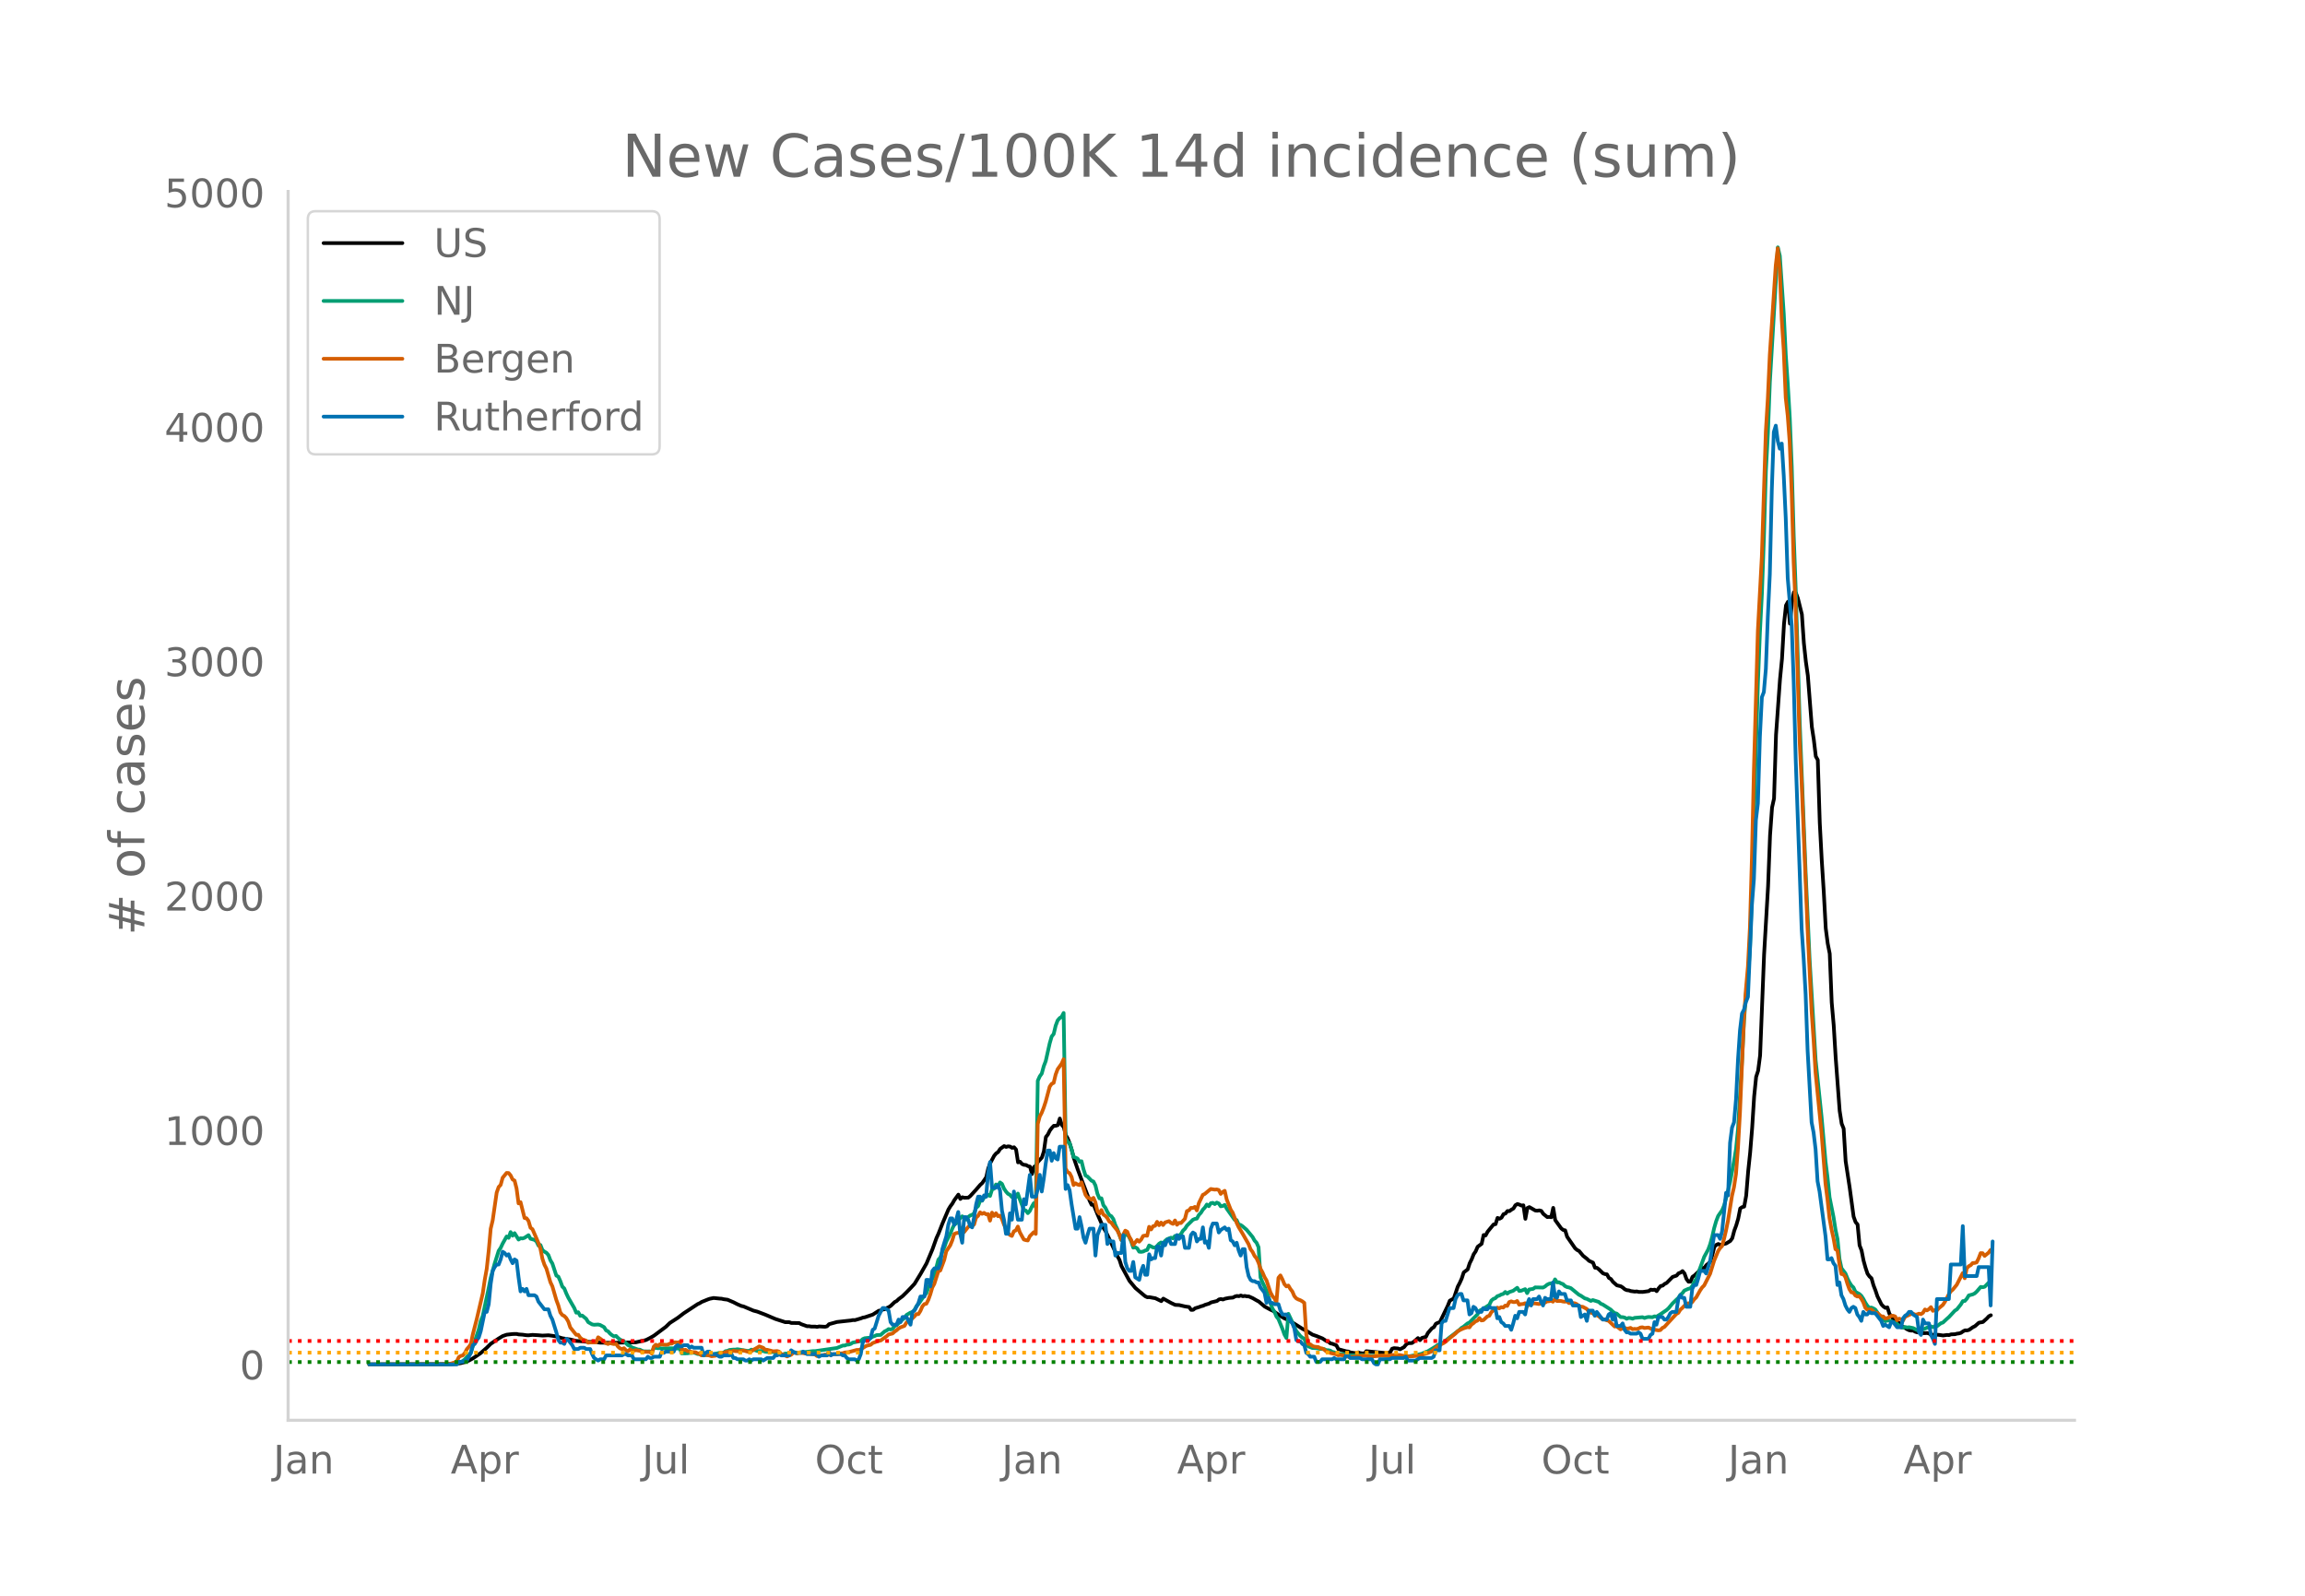 <svg height="864" viewBox="0 0 936 648" width="1248" xmlns="http://www.w3.org/2000/svg" xmlns:xlink="http://www.w3.org/1999/xlink"><defs><style>*{stroke-linecap:butt;stroke-linejoin:round}</style></defs><g id="figure_1"><path d="M0 648h936V0H0z" style="fill:#fff" id="patch_1"/><g id="axes_1"><path d="M117 576.72h725.4V77.76H117z" style="fill:none" id="patch_2"/><path clip-path="url(#p6c0538b56f)" d="m149.973 554.04 33.134-.102 2.425-.136 1.616-.275 1.616-.43 1.616-.592 1.617-.898 1.616-1.078 1.616-1.113 2.425-2.125 1.616-1.604 1.616-1.089 1.617-1.076 1.616-.981 1.616-.56 2.425-.277 1.616-.032.808.195 1.617.11 1.616.226.808.027 1.616-.173 2.425.146 1.616.137 2.425-.126 1.616.21 1.616.28 2.425.726 2.424.387.808.098 2.425.6 1.616.083 2.425.233 1.616.084.808-.043 3.233.346 4.04.053.809.12.808-.143 8.89-.183 4.04-.914 1.617-.827 1.616-.931 4.849-3.614 1.616-1.56 3.233-2.096 2.424-1.852 5.657-3.72.808-.361.809-.508 2.424-.988.808-.293 1.617-.33 2.424.246.808.045.808.196 1.617.216 2.424 1.033 1.616.827 1.617.693.808.166 4.04 1.705 1.617.427 3.233 1.232 4.04 1.724 4.041 1.31 1.616.006.809.306 3.232.049.808.442 2.425.863.808-.029.808.16 1.616-.01.809.141.808-.198 2.424.138.808-.185.809-.864 3.232-.893 4.04-.444 1.617-.168.808-.173.809.037 2.424-.707.808-.325.808-.127 3.233-1.096 2.424-1.555.809-.144.808-.372.808-.088.808-.514.808-.325.808-.544 1.617-1.545.808-.433.808-.772 1.616-1.219 1.617-1.587 1.616-1.675 1.616-1.751 2.425-3.99 2.424-4.26 2.425-5.782 1.616-4.537.808-1.77 1.616-4.11 2.425-5.697.808-1.334.808-1.084.808-1.426 1.617-2.2.808 1.76.808-.706.808.221 1.616-.059.809-.655 2.424-2.658 1.616-1.882.808-.722 1.617-2.349.808-3.545.808-2.166 1.616-3.022.809-.964.808-.549.808-1.266 1.616-1.154.808.342.809-.232.808.088.808.524.808-.234.808.92.808 5.209.808-.271.809.932.808.344.808.062.808.46.808.194.808 3.015.809-2.834.808-.634.808-1.46 1.616-1.785.808-2.518.808-5.796.809-1.017.808-1.63.808-1.082.808-.84.808-.01.808-.247.809-2.686.808 2.593.808.92.808 3.21.808 1.394.808 2.044.808 2.606.809 3.167 1.616 4.717 1.616 4.324 3.233 8.426.808 1.633.808-.021 1.616 3.973 2.425 5.507.808 1.23 1.616 3.417 3.233 6.83.808 1.45.808 2.51 3.233 5.978 2.424 2.924 3.233 2.736.808.637.808.374.809-.042 1.616.303.808.131 2.424 1.177.809-1.017 3.232 1.789 1.617.755 1.616.076 2.424.568 1.617.233.808 1.154.808-.025.808-.63 1.616-.494.809-.323.808-.19.808-.393 1.616-.485.808-.485 2.425-.589.808-.634.808-.152.808.198.808-.33 1.617-.322 1.616-.135.808-.438.808-.227.808.102.809-.283.808.297.808-.132.808.183.808.028 1.617.72 1.616.93.808.417 2.425 2.059 2.424 1.307.808.34 3.233 2.226 1.616.96 1.616.639 5.657 3.573 1.617.842 2.424 1.505 1.617.555 2.424.985 1.616 1.057.808.27.809.687.808.153 1.616.64.808 1.538 3.233.89.808.08.808.346 1.616.246.809.019.808-.28.808.311.808.071.808.211.808-1.064 7.274.69 1.616-.125.808-.045.808-1.53.809-.225 1.616.137.808.326 1.616-.884.809-1.002.808-.59 1.616-.071.808-.575 1.616-1.431.809.84.808-.923 1.616-.422.808-1.583 1.617-1.874.808-.472.808-1.384.808-.401.808-.24 3.233-6.692.808-2.043 1.616-.903 1.617-4.79.808-1.525.808-1.783.808-2.473 1.616-1.24.808-2.483.809-1.603.808-2.048.808-1.172.808-1.877 1.616-1.19.809-3.577.808.174.808-1.516 2.424-2.938.809-.13.808-2.537.808.345.808-.446.808-1.422.808-.247.808-1.028.809.048.808-.607.808-.462.808-1.346.808-.462.808.236.809.387.808-.112.808 5.487.808-4.378.808-.385 2.425 1.396.808.075.808-.135.808.22.808 1.183 1.617 1.315.808-.062.808.13.808-3.805.808 4.964 2.425 3.356.808.648.808.154.808 2.618 3.233 4.666.808.695.808.41 1.616 1.938 1.617 1.276.808.785 1.616.739.808 2.062.808.051.809.637 1.616 1.58.808.309.808.107.808 1.47.808.432.809 1.14 1.616 1.424 1.616.39.808.526.809.7.808.349.808.08.808.286 1.616.214.809-.073.808.195 1.616.019 2.424-.336.809-.606.808.129.808-.131.808.626.808-1.178.808-.928.809-.137.808-.698.808-.392 2.424-2.453 1.617-.534.808-.941.808-.284.808-.604.808.978.808 2.258.809 1.065.808-.01.808-1.964.808-.545 1.616-1.549.808-.974.809-.496.808-.092.808-1.118.808-.616.808-.845.808-2.688.809-3.292.808-.774.808-.36.808.39 2.424-.613 1.617-.998.808-1.1.808-3.058.808-2.189.808-2.745.809-4.11.808-.547.808-.203.808-4.448.808-9.88.808-7.652.809-9.971.808-12.725.808-7.987.808-2.506.808-6.211 1.616-40.966 1.617-27.679.808-20.773.808-11.25.808-3.643.808-25.825 1.617-22.635.808-8.247.808-14.117.808-7.604.808-1.484.808 8.9.809-8.482.808-4.29.808.316.808 2.171 1.616 6.518.809 11.653.808 7.513.808 5.679 1.616 20.786.808 5.253.808 6.78.809 1.452.808 25.58.808 15.282.808 12.648.808 14.859.808 6.195.809 4.09.808 19.839.808 9.176.808 13.286 1.616 21.538.808 5.167.809 2.02.808 13.216 1.616 10.578 1.616 11.942.809 2.25.808.937.808 8.482.808 2.07.808 4.113.808 2.905.809 2.432.808 1.123.808.734.808 2.858.808 2.086.808 2.408 1.617 3.253.808.858.808.562.808-.214.808 2.584 2.425 3.297.808.414.808.079.808 1.703.808-.14 1.617 1.002.808.38.808.13.808-.03.808.49.808.242 1.617.03.808.31 1.616-.066.808.198.808.66.809-.175.808-.052 1.616.138 1.616.232 1.617-.216.808.06.808-.301 1.616-.063.808-.225.809-.098.808-.246.808-.57.808-.424.808.014.808-.184 1.617-1.124.808-.394 1.616-1.421 1.616-.279 1.617-1.454.808-.886.808-.404h0" style="fill:none;stroke:#000;stroke-linecap:round;stroke-width:1.5" id="line2d_1"/><path clip-path="url(#p6c0538b56f)" d="m149.973 554.04 33.134-.105 2.425-.352.808-.329.808-.17.808-.471.808-.618 1.616-1.877.809-.77.808-2.646.808-2.066 1.616-4.836.808-3.4.809-2.109 2.424-11.329.808-4.06 1.616-5.85 1.617-5.132.808-1.196.808-1.727 1.616-2.895.809.553.808-2.336.808 1.45.808-1.02 1.616 2.605.809-.536.808.086.808-.274 1.616-1.062.808 1.451 1.617.45.808.626.808 1.685.808-.216.808 2.035.808.656.809.456.808.915.808 2.122.808 1.347 1.616 4.887.808.416.809 1.818.808 2.216.808.79.808 2.004.808 1.705 2.425 4.205.808 1.91.808-.193.808 1.447.808-.096 1.617 1.333.808 1.336 1.616.934.808.135 1.617-.096.808.184 1.616.888.808 1.32.808.372.808.925.809.654.808.473.808-.184.808.834.808.649 1.617.736 1.616 1.498.808.346.808.602 2.425.858.808.062.808.447.808.235 1.616.024.809-.021.808.42.808-1.809.808-.043.808.163.808-.035.809.141 1.616-.06 3.232-.04 1.617.125.808-.1.808 2.064 1.616-.013.809-.032.808-.143.808.002.808-.138.808.221.808.36.808.03.809.43 1.616.002 3.233-.403 2.424-.515 1.616-.018.808-.686.809-.114.808-.377 1.616-.157h.808l.808-.142 1.617.26 2.424.42.808-.025.809-.485 1.616.227.808.33 1.616-.025.808.017.809.294.808.075.808-.173.808.21.808.036 1.617.38.808.374.808.227.808-.076.808-.298 2.425-.026.808-.298.808-.17.808.218 1.616-.29.809.027 4.04-.463.808.016 8.89-1.282 2.425-.994.808-.021.808-.341.808-.048.808-.271.808-.521 3.233-.639.808-.787.808-.34 1.617-.178.808.096.808-.57.808-.248.808-.382 1.617-.061 1.616-1.426.808-.384.808-.559.808.146.809-.193.808-1.12.808-.405 2.424-2.29.808-.62.809-1.25 1.616-.961.808-.189.808-.896.808-1.514.809-.858 2.424-3.529.808-.902.808-2.283.808-1.495.809-2.08.808-1.524 1.616-6.2.808-.911.808-2.36.809-1.727.808-2.379 1.616-3.142.808-2.095.808-1.632.808-.534 1.617-2.116.808-.748.808.59.808.75.808-1.041.809-.622.808-.267.808-.655.808-2.183.808-.702.808-2.21.808.02.809-1.287.808-.433.808-.694.808.477.808-2.612.808-.338.809-1.723.808.686.808-1.499.808.577.808 1.894.808 1.214.809.916.808.42.808.936.808-.371.808.446.808-1.511.808 2.401 1.617 4.167.808.331.808 1.054.808-.902.808-1.72.809-1.414.808 1.613.808-51.356.808-1.78.808-1.118.808-2.974.808-2.102 1.617-7.22.808-2.78.808-.995.808-3.387.808-2.139.809-.926.808-.523.808-1.57.808 50.624.808 1.755.808.442.808 2.606.809 3.023.808.282.808.4.808 1.28.808-.204.808 3.288.809 2.514.808.407 1.616 1.685.808.363.808 1.583.808 3.352.809 1.885.808-.03.808 2.827.808 1.007.808 1.696.808 1.285.809.471.808 1.168.808 2.416.808 1.626 1.616 4.49.809-.518.808-1.927.808.014.808 1.267.808 1.75.808 2.465.808-.153.809.449.808 1.342.808.086.808-.147.808-.405.808-.238.809-1.818 1.616.816.808.09.808-.7.808-.904.808-.524.809.426.808-1.038.808-.704 1.616-.628.808.287.809-.986.808.343.808-.458.808-.666.808-1.37.808-.744.808-1.272 2.425-2.4.808-.344.808-.14.808-1.481.809-.857.808-1.28.808-.857.808-1.238.808.69.808-1.218.808-.146.809.497.808-.604.808.343.808 1.17.808-.156.808-.416.809 1.507 3.232 4.554.808.112.808 1.811.809.159.808.56 1.616 1.394 2.425 2.937.808 1.457.808.874.808 1.814.808 12.304.808 1.961 1.617 3.35 1.616 5.206.808 2.09.808 1.287.808 1.966.809 1.014 1.616 3.948.808 2.286.808 1.452.808-9.813 1.617 3.416.808 1.946.808 1.644 1.616 2.006.808.681.809.385.808 2.234.808.913 1.616.63 1.617.094 1.616.281 1.616.098.808.419.808.025.809.161.808.522.808.184 1.616.684 2.425.007 1.616.434 1.616.047 2.425.012 1.616-.108 2.425.235 2.424.103.808-.09.808.075 1.617-.067 4.04.294 1.617-.027 4.04.096 1.617-.132 4.04-.792.809-.197 1.616-.723.808-.243 1.617-.985 1.616-.993.808-.59 2.424-1.125 2.425-1.97 1.616-1.215 2.425-1.877.808-.772.808-.468 1.616-1.34.808-.365 1.617-1.686 1.616-1.61.808-1.48 1.617-.828 2.424-1.62.808-1.707.808-.664.809-.301.808-.818.808-.244.808-.458.808-.214.808-.802.808.676.809-.618 1.616-.547 1.616-1.207.808 1.291.809-.096 1.616-.634.808 1.611.808-1.484 1.616-.244.809-.6 3.232.068.808-.446.809-.685.808-.401.808-.21.808.352.808-1.94.808 1.228.808-.045.809.46.808.278.808.79.808.413.808.161.808.298 3.233 2.652.808.404 1.616 1.09.809.2 1.616.828.808-.346 2.425.752.808.739.808.31 3.232 2.069.809.8.808.639.808.175 1.616 1.43.808.011.809.181.808.49.808-.35.808.082.808.238.808-.342 3.233-.277.808.344.808-.282.808-.15 1.617.108.808-.374.808.152 1.616-.99 2.425-1.661.808-.697 1.616-1.954 1.617-1.577.808-.74.808-1.26.808-.612.808-1.101 1.617-.724.808-.18.808-.942.808-1.62.808-1.33 1.616-4.514 1.617-4.404 1.616-2.953.808-2.197.808-2.964.809-3.557.808-2.793.808-2.115 1.616-2.34.808-1.93 1.617-6.103.808-3.462 1.616-8.525.808-4.87.808-8.196 1.617-27.845.808-15.952.808-11.057.808-6.915.808-11.614.809-23.024 1.616-58.17.808-26.52.808-20.477.808-15.698.808-22.634.809-27.198.808-15.156.808-20.92 3.233-54.733.808 3.427 1.616 23.704.808 16.645.808 11.796.808 13.573.809 19.817.808 28.261.808 21.638 1.616 53.963 2.425 61.32 1.616 35.468 2.424 40.444 2.425 23.147 1.616 18.245.808 6.39.809 7.9 1.616 8.062.808 5.142.808 3.785.808 8.08.808 3.737 1.617 2.16.808 2.01.808 1.607.808 1.25.808.768.809 1.783 1.616.9.808.752.808 1.245.808 1.546.809 1.232.808.833.808-.121.808.34.808.488.808 1.14.808 1.57.809.937.808.273.808.806.808-.272.808.008.808.217.809.397.808.203.808.578.808.717 1.616.765.808-.271.809.209.808-.098 1.616.333 1.616.813.809-.256.808-.078.808.068 1.616-.716 1.616-.526.809.336.808-.412.808.006 1.616-1.21.808-.276 1.617-1.511.808-.705 2.424-2.607.808-.51 1.617-2.012.808-1.353.808-.062.808-.914.808-1.338 1.617-.422.808-.41.808-.737 1.616-1.883.808.137.809-.21 1.616-1.67.808-.46h0" style="fill:none;stroke:#009e73;stroke-linecap:round;stroke-width:1.5" id="line2d_2"/><path clip-path="url(#p6c0538b56f)" d="m149.973 554.04 29.093-.071 4.041-.256 1.616-.53.809-.49.808-1.665.808-.45.808-.204.808-.96.808-1.541.808-.92.809-1.163.808-3.932 1.616-6.27 2.425-10.394.808-5.473.808-4.503.808-7.372.808-8.925.808-3.39 1.617-11.252.808-2.277.808-.837.808-2.92 1.616-1.961.809.05.808.95.808 1.665.808.45.808 3.195.808 6.065.809-.5 1.616 6.423.808.112.808 1.082.808 2.768.808.602 1.617 3.717.808 1.91.808 2.317.808 4.054.808 2.39.809 1.592 1.616 5.514.808 1.705 1.616 5.555.808 2.185.809 2.86.808 1.04.808.41.808.857.808 1.389.808 2.389 1.617 2.022.808.98.808-.01.808 1.174.808.653 1.617.552.808.817.808-.113 2.424.02.809-2.092.808.51 2.424 1.89.808.326.808-.48.809.337.808.153.808-.143.808 1.185.808.725.808.275.809-.347.808.848.808.418.808-.755.808.49h.808l.809-.225 1.616.276.808.378 3.233.081.808.674.808-2.869.808-.745.808.52.808-.674 2.425.194.808-.06.808-.41.808-.01.808-.5.809-.03.808.112.808-.286.808 2.89.808.418.808-.092.809.562.808.01.808.327 1.616.102.808.429.808.174.809.633.808-.245.808.03 1.616.307.808.275 1.617-.204 2.424-1.072.808.02.808-.449.809-.092.808-.265.808.234.808-.398.808.164 1.617.081.808-.275.808-.092 1.616.46.808.101.809-.204.808-.592 1.616-.899.808-.52 1.616.582.809.776.808.04 2.424.623 1.617-.112.808.235.808 1 .808.164 1.616.786.808-.398.809-.266.808-.806.808-.072.808.317.808-.235.808-.02 1.617.255 1.616-.153.808.367 1.616.204.809.623.808-.05.808-.246.808-.04.808-.235.808.102.809-.01.808-.266 2.424.02 1.616-.347.809-.04.808-.307 1.616-.163 3.233-.868.808.01.808-.255 1.616-1.021.808-.45 1.617-.388.808-.694 2.424-.899.809-.112 2.424-1.746.808-.735 1.617-.388.808-.746.808-.54.808-.746.808-.46 1.616-.612.809-1.369 1.616-1.245.808-.45.808-.765.808-.95.809.01.808-1.276.808-1.869.808-.929.808-.153.808-1.573.808-2.267.809-2.767.808-1.46 1.616-5.064.808-.358 1.617-4.34.808-3.44 1.616-2.42.808-1.981.808-2.635.808-.357 1.617-.266.808-2.001.808 1.807 1.616-2.042.809-.664.808.235.808-.592.808-2.798.808-.704.808-1.42.808.613.809-.398.808.572.808-.082.808 2.675.808-3.257.808 1.348.809-1.103.808 1.215.808-.266.808 1.359.808 2.256 1.617 3.42.808.848.808.388.808-1.878.808-.368.808-1.562.808 2.358 1.617 2.9.808.256.808.132.808-1.725 1.617-1.634.808.694.808-44.642.808-3.022.808-1.542.808-2.053.808-2.45 1.617-6.076.808-1.164.808-.388.808-3.38.808-2.164 1.617-2.237.808-1.838.808 44.336.808 1.522.808.418.808 1.552.809 3.278.808-.704.808.5.808.235.808-1.103 1.617 5.014.808 1.164.808.224.808.644.808-.766.808 1.848.808 3.584.809 1.031.808-1.51.808 1.827.808.541.808.899.808 1.44.809.387.808 1.195 1.616 1.98.808 1.655.808 2.134.809-2.113.808-1.583.808.439.808 2.022.808 1.337.808 2.053 1.617-2.094.808.715.808-.858.808-1.47.808-.153.808.082.809-3.635.808 1.072.808-1.318.808-.163.808-1.603.808 1.358.808-1.062.809 1 .808-1.061 1.616-.52.808.734.808.368.809-1.389.808 1.756.808-.786.808.092 1.616-1.715.808-3.145.809-.307.808-.99.808.02.808-.418.808 1.419.808-2.971 1.617-3.34.808-.398 1.616-1.358.808-.633 1.617.256.808-.072.808.225.808 1.582.808-.776.808-.48.809 3.503 1.616 4.125.808 1.256 1.616 4.135.808 1.716 1.617 2.675 2.424 4.258.808 2.093.809 1.052.808 1.644.808.98.808 1.757.808 2.47.808 1.481.809 1.869.808 1.358 1.616 4.911.808 1.501.808.899.808 1.603.809-9.935.808-.99.808 1.592.808 1.95.808.91.808-.338.809 1.389.808 1.031.808 1.88.808.928.808.43.808.295.808.45.809.633.808 12.804.808 3.86.808.153.808.623.808.327 1.617.153.808.46.808.132.808.429.808.725 1.617.653 2.424.562.808.408.808-.132 1.617.214 1.616.49.808.082 3.233-.204.808-.215 2.424-.122.809.275 1.616.133 3.233-.408 1.616-.03 1.616.101 1.616-.306 3.233.01 2.425.51 1.616.062 2.424-.174 1.617-.214 3.232-.98 1.617-.674.808-.592 1.616-1.46.808-.338.808-.592.808-.388.809-.541 1.616-1.41 2.424-1.95.809-.827.808-.52 1.616-.735 1.616-.511.808.102.809-1.133.808-.552.808-.745.808-.296.808-1.072.808.98.809-.102 1.616-1.532.808-.265.808-1.44.808-.684.809-.5.808-.685.808.307.808-.5.808.163.808-.797.808.153.809-1.572.808-.296.808.286.808.01.808-.44.808 1.492.809-.215.808-.071.808-.307.808 1.256.808-.806 1.616-.358.809-.02 1.616.265.808-.316.808-.03.808-.225.809-.5.808-.062.808-.204.808.378.808-1.032.808.756 1.617-.01.808.214.808.082.808-.174.808.715 1.617.04.808.062.808.378.808.766.808.224.808.072 1.617.868.808 1.062.808.439.808.214.808.715.808.122.809.388.808.705.808.541.808.051.808.358.808.224 2.425 2.308.808-.082 1.616 1.246.808-.541.809-.123.808.388.808-.092.808-.234.808.52.808-.122.809.081.808-.224.808-.409.808-.092.808.297 1.616-.194 1.617.755 2.424.398.808-.122.809-.868.808-.398 4.849-5.27.808-.428.808-1.297.808-.715.808-.867 1.617-1.042.808.02.808-.51.808-1.113.808-.786 1.616-2.86.809-1.184.808-.796 2.424-4.759 1.617-5.268 1.616-3.89.808-1.267.808-.817.808-2.93.808-3.41.809-4.034 1.616-10.068.808-3.503.808-5.299.808-10.589.809-14.346 1.616-38.087.808-11.988.808-9.19.808-15.806.809-28.202.808-35.616 1.616-56.773 1.616-30.112 1.617-50.748.808-13.336.808-17.828 2.424-36.412.809-6.893.808 8.465.808 20.412.808 12.457.808 19.32.808 7.249.808 10.854.809 20.412.808 28.53.808 18.215 1.616 54.241.808 16.552 2.425 60.01 1.616 32.9.808 11.63.808 13.478 2.425 24.394 1.616 20.728.808 6.361.809 7.577.808 4.493.808 3.594.808 4.564.808.531.808 5.606.808 3.952.809.081.808 1.154.808 2.665.808 2.247.808 1.286.808.082.809 1.195.808.418.808-.153.808 1.072.808 1.41.808 2.225.809.797.808-.123.808.051 1.616 1.41.808-.062 1.617 1.43.808.03.808.838.808-.133.808-.368.808-.561.809-.051.808.275.808 1.563.808-.664.808.286.808.45.808-1.471 2.425-1.154.808-.164.808.44.808-.082.809-.337.808.194.808-.541.808-1.348.808.378.808-.49.808-.838.809 1.511.808-.306.808.143.808-.909 1.616-1.347.809-1.205 1.616-3.115.808-1.215.808-.664 1.616-1.98 2.425-4.749.808 2.104.808-4.003.808-.868.809-.429.808-.867.808-.041.808-.245.808-1.634.808-2.104.808.031.809 1.093 1.616-1.318.808-1.102h0" style="fill:none;stroke:#d55e00;stroke-linecap:round;stroke-width:1.5" id="line2d_3"/><path clip-path="url(#p6c0538b56f)" d="M149.973 554.04h35.559l.808-1.04h1.616l.808-.52h.808l1.617-3.12.808-3.12.808-.521.808-1.56.808-1.04.808-2.6 1.617-7.801h.808l.808-3.12.808-8.322.808-5.2.808-1.56.809-1.04h.808l.808-2.08.808-3.121.808.52.808 1.04.809-.52.808 2.08.808 1.56.808-1.56.808.52.808 6.76.809 5.722.808-1.04.808 1.04.808-1.04.808 2.6h2.425l.808.52.808 2.08 2.424 3.12h1.617l.808 2.6.808 1.56 1.616 5.202.808 3.12.809 1.04h.808l.808.52.808-2.08.808.52 1.617 2.08.808 1.56h1.616l.808-.52h1.616l.809.52h1.616l.808 2.08.808 1.56 1.617 1.04.808-.52h1.616l.808-1.56h6.465l.809-.52h.808l.808.52h1.616l.808 1.56h4.85l.807-1.04.809.52h.808l.808-.52h2.424l.809-2.08.808.52.808-.52h3.232l.809-2.08.808-.52.808.52h.808l.808-.52h1.617l.808 1.04.808-.52.808.52h3.233l.808 3.12.808-1.04.808-.52h.808l.808 1.04h1.617l1.616 1.04h.808l.808-.52h2.425l.808-.52.808 1.56h.808l.808.52h2.425l.808.52h.808l.808-.52.809.52.808-.52h3.232l.808.52 1.617-1.04h2.424l.808-1.04h.809l.808-.52.808.52h3.232l.809-2.08 1.616 1.04h2.424l.809-.52 1.616 1.04h4.04l.809 1.04.808-.52h2.424l.809-1.56.808 1.56.808-.52h3.232l.809.52h.808l.808 1.04.808.52h2.425l.808.52.808-.52.808-2.08.808-4.68.808-1.04h1.617l.808-1.04.808-3.12.808-.52 1.616-5.201 1.617-3.12h.808l1.616 1.04.808 4.68.809 1.04h1.616l.808-2.08.808 1.04.808-2.08h1.617l1.616 3.12.808-5.2.808-.52 1.617-3.12.808-2.601h1.616l.808-6.76h.808l.808 2.6.809-6.241.808-1.04h1.616l.808-2.08.808-5.721 1.617-5.201.808-4.68.808-2.6h.808l.808 2.6.808-2.08.809-3.121.808 8.84.808 3.641.808-10.4h.808l.808 1.04.809 2.6.808.52.808-4.16.808-5.201.808-3.12h.808l.808 1.56.809-2.08.808.52.808-9.362.808-4.68.808 10.4h1.617l.808-1.04.808 2.08.808 8.322.808 3.64.808 5.72h.809l.808-8.32.808 2.6.808-11.441.808 6.76.808 4.681h1.617l.808-8.32.808 2.08 1.616-11.962.808 8.841h1.617l.808-3.12.808-5.72.808 6.76.808-5.2.808-6.241.809-5.201h.808l.808 4.16.808-3.12.808 2.08.808.52.809-5.2h1.616l.808 17.162.808-1.56.808 2.08.808 5.72 1.617 9.882h.808l.808-4.68.808 3.64.808 4.68.809 2.08.808-3.12.808-2.6h1.616l.808 10.92.808-8.32 1.617-4.16h1.616l.808 7.8.808-1.56.809.52h.808l.808 5.72.808-1.04h1.616l.809-7.28.808 10.921.808 2.6.808 1.04h.808l.808-3.64.808 6.24 1.617 1.041.808-3.64.808-2.08.808 3.64h.808l.809-8.321.808 2.08.808-.52h.808l.808-4.68h.808l.808 3.64.809-5.2.808 1.04.808-2.08.808-.52.808 2.08h1.617l.808-3.641.808 1.56.808-1.04h.808l.808 4.68h1.617l.808-5.2.808-1.04.808.52.808 3.12.808-1.04h.809l.808-4.68.808 6.24.808-.52.808 2.6.808-7.8.808-2.08h1.617l.808 3.64.808-1.04 1.616-1.04h0l.809 1.04.808-.52.808 4.68.808.52.808 1.56.808-1.04.808 3.12.809 2.08.808-2.6h.808l.808 7.281.808 3.64.808 1.561.809.52h.808l.808.52h.808l.808 2.08 1.617 2.08.808 4.161.808-2.08.808 2.08h.808l.808.52h1.617l.808 2.6.808 1.56h1.616l.808 1.04.809 1.561.808 1.04.808 2.08.808 4.68.808.52h.808l.808 1.041.809.52.808 3.12.808.52.808 1.04h1.616l.809 2.08h1.616l.808-1.04h4.04l.809-.52.808.52h3.233l.808-1.56h.808l.808 1.04h4.041l.808.52h4.04l.809 1.56.808.521h.808l.809-2.08h4.04l.808-.52h4.85l.808-.52.808 1.56h3.232l1.617-1.04h4.849l.808-.52.808-2.6h1.616l.808-10.922.808-1.04h.809l1.616-5.2h1.616l.808-3.641.809-1.56.808-.52h.808l.808 2.6h1.616l.808 5.72.809-.52.808-2.6.808.52.808 1.56h1.616l.809-1.56.808.52h.808l.808-1.04.808.52h1.617l.808 4.16.808-.52.808 2.081.808.52.808 1.04h1.617l.808 1.56.808-2.6.808-3.12.808 1.04.808-2.6h1.617l.808 1.04.808-4.16.808-2.081.808 2.6.808-2.6h1.617l.808-1.04.808 2.08.808 1.56.808-3.12.809.52h1.616l.808-6.76.808 5.72.808.52.808-2.6.809 1.04h1.616l.808 2.6h1.616l.809 2.08h2.424l.808 4.68 1.616-1.04.809 2.601.808-4.16h1.616l.808 2.08.808-1.56 2.425 3.12h1.616l.808-2.08.808-.52.809 2.6.808-2.08.808 4.68h1.616l.808-1.04.809 2.6.808 1.04h.808l.808.52h2.425l.808-.52.808.52.808 2.08h2.424l.809-1.56.808-.52.808-4.68.808 1.04.808-3.12h1.617l.808 1.04h.808l.808-1.04.808-1.56.808-.52h1.617l.808-5.201.808-1.56.808 1.04h.808l.808 3.64h1.617l.808-7.28.808-1.56h.808l.808-2.601.808-3.12h1.617l.808 1.04 1.616-5.2 1.617-10.402h1.616l.808 1.56.808-3.12 1.616-15.602.809 1.04.808-21.322.808-6.241.808-2.08.808-9.361.808-16.122.809-11.962.808-6.76.808-1.56.808-3.12.808-2.081 1.617-37.444.808-10.402.808-23.922.808-6.761.808-27.043.808-16.122.808-2.08.809-9.361.808-21.323.808-17.162.808-34.324.808-23.403.808-2.6.809 6.24.808 3.121.808-2.08.808 13.002.808 17.161.808 24.443 1.617 19.242.808 22.883.808 31.204 1.616 45.765.808 23.403.809 11.961.808 14.562.808 22.882 1.616 29.124.808 4.16.808 6.761.809 13.001.808 4.16 2.424 18.203.808 9.361h.809l.808-.52.808 2.08.808 1.04.808 7.801.808-1.04.808 5.2.809 1.56.808 2.601.808 1.56.808 1.04.808-1.56.808-.52.809.52.808 2.6.808 1.04.808 1.561.808-3.64.808 1.04h.809l.808-1.04.808.52h1.616l2.425 3.12.808 2.08.808-.52 1.616 1.04.808-2.08h.809l1.616 2.08h1.616l.808-3.64.808-1.04.809-.52.808-1.04h.808l.808 1.04 1.616 1.04.809 6.24.808 1.04.808-6.24.808 1.56h1.616l.808 4.68.809 1.56.808 2.081.808-18.202h4.849l.808-14.042h4.04l.809-15.601.808 20.282h4.849l.808-3.64h4.041l.808 15.601.808-26.003h0" style="fill:none;stroke:#0072b2;stroke-linecap:round;stroke-width:1.5" id="line2d_4"/><path clip-path="url(#p6c0538b56f)" d="M117 553.088h725.4" style="fill:none;stroke:green;stroke-dasharray:1.5,2.475;stroke-dashoffset:0;stroke-width:1.5" id="line2d_5"/><path clip-path="url(#p6c0538b56f)" d="M117 549.28h725.4" style="fill:none;stroke:orange;stroke-dasharray:1.5,2.475;stroke-dashoffset:0;stroke-width:1.5" id="line2d_6"/><path clip-path="url(#p6c0538b56f)" d="M117 544.521h725.4" style="fill:none;stroke:red;stroke-dasharray:1.5,2.475;stroke-dashoffset:0;stroke-width:1.5" id="line2d_7"/><path d="M117 576.72V77.76" style="fill:none;stroke:#d3d3d3;stroke-linecap:square;stroke-linejoin:miter;stroke-width:1.25" id="patch_3"/><path d="M117 576.72h725.4" style="fill:none;stroke:#d3d3d3;stroke-linecap:square;stroke-linejoin:miter;stroke-width:1.25" id="patch_4"/><g id="matplotlib.axis_1"><g id="xtick_1"><g style="fill:#696969" transform="matrix(.16 0 0 -.16 110.971 598.378)" id="text_1"><defs><path d="M9.813 72.906h9.859V5.078q0-13.187-5-19.14-5-5.954-16.094-5.954h-3.75v8.297h3.078q6.531 0 9.219 3.672Q9.813-4.39 9.813 5.078z" id="DejaVuSans-74"/><path d="M34.281 27.484q-10.89 0-15.093-2.484-4.204-2.484-4.204-8.5 0-4.781 3.157-7.594 3.156-2.797 8.562-2.797 7.485 0 12 5.297 4.516 5.297 4.516 14.078v2zm17.922 3.72V0H43.22v8.297Q40.14 3.328 35.547.953q-4.594-2.375-11.234-2.375-8.391 0-13.36 4.719Q6 8.016 6 15.922q0 9.219 6.172 13.906 6.187 4.688 18.437 4.688h12.61v.89q0 6.203-4.078 9.594-4.078 3.39-11.453 3.39-4.688 0-9.141-1.124-4.438-1.125-8.531-3.375v8.312q4.921 1.906 9.562 2.844 4.64.953 9.031.953 11.875 0 17.735-6.156 5.86-6.14 5.86-18.64z" id="DejaVuSans-97"/><path d="M54.89 33.016V0h-8.984v32.719q0 7.765-3.031 11.61-3.031 3.858-9.078 3.858-7.281 0-11.484-4.64-4.204-4.625-4.204-12.64V0H9.08v54.688h9.03v-8.5q3.235 4.937 7.594 7.374Q30.078 56 35.797 56q9.422 0 14.25-5.828 4.844-5.828 4.844-17.156z" id="DejaVuSans-110"/></defs><use xlink:href="#DejaVuSans-74"/><use x="29.492" xlink:href="#DejaVuSans-97"/><use x="90.771" xlink:href="#DejaVuSans-110"/></g></g><g id="xtick_2"><g style="fill:#696969" transform="matrix(.16 0 0 -.16 183.006 598.378)" id="text_2"><defs><path d="M34.188 63.188 20.797 26.906h26.812zm-5.579 9.718h11.188L67.578 0h-10.25l-6.64 18.703h-32.86L11.188 0H.78z" id="DejaVuSans-65"/><path d="M18.11 8.203v-29H9.077v75.484h9.031v-8.296q2.844 4.875 7.157 7.234Q29.594 56 35.594 56q9.968 0 16.187-7.906 6.235-7.907 6.235-20.797T51.78 6.484q-6.218-7.906-16.187-7.906-6 0-10.328 2.375-4.313 2.375-7.157 7.25zm30.578 19.094q0 9.906-4.079 15.547-4.078 5.64-11.203 5.64-7.14 0-11.218-5.64-4.079-5.64-4.079-15.547 0-9.906 4.078-15.547 4.079-5.64 11.22-5.64 7.124 0 11.202 5.64t4.078 15.547z" id="DejaVuSans-112"/><path d="M41.11 46.297q-1.516.875-3.297 1.281Q36.03 48 33.89 48q-7.625 0-11.703-4.953-4.079-4.953-4.079-14.234V0H9.08v54.688h9.03v-8.5q2.844 4.984 7.375 7.39Q30.031 56 36.531 56q.922 0 2.047-.125 1.125-.11 2.484-.36z" id="DejaVuSans-114"/></defs><use xlink:href="#DejaVuSans-65"/><use x="68.408" xlink:href="#DejaVuSans-112"/><use x="131.885" xlink:href="#DejaVuSans-114"/></g></g><g id="xtick_3"><g style="fill:#696969" transform="matrix(.16 0 0 -.16 260.735 598.378)" id="text_3"><defs><path d="M8.5 21.578v33.11h8.984V21.922q0-7.766 3.016-11.656 3.031-3.875 9.094-3.875 7.265 0 11.484 4.64 4.234 4.64 4.234 12.656v31h8.985V0h-8.984v8.406Q42.047 3.422 37.718 1q-4.313-2.422-10.032-2.422-9.421 0-14.312 5.86Q8.5 10.296 8.5 21.578zM31.11 56z" id="DejaVuSans-117"/><path d="M9.422 75.984h8.984V0H9.422z" id="DejaVuSans-108"/></defs><use xlink:href="#DejaVuSans-74"/><use x="29.492" xlink:href="#DejaVuSans-117"/><use x="92.871" xlink:href="#DejaVuSans-108"/></g></g><g id="xtick_4"><g style="fill:#696969" transform="matrix(.16 0 0 -.16 330.906 598.378)" id="text_4"><defs><path d="M39.406 66.219q-10.75 0-17.078-8.016-6.312-8-6.312-21.828 0-13.766 6.312-21.781 6.328-8 17.078-8 10.735 0 17.016 8 6.281 8.015 6.281 21.781 0 13.828-6.281 21.828-6.281 8.016-17.016 8.016zm0 8q15.328 0 24.5-10.281 9.188-10.282 9.188-27.563 0-17.234-9.188-27.516-9.172-10.28-24.5-10.28-15.375 0-24.593 10.25-9.204 10.265-9.204 27.546t9.204 27.563q9.218 10.28 24.593 10.28z" id="DejaVuSans-79"/><path d="M48.781 52.594v-8.407q-3.812 2.11-7.64 3.157-3.828 1.047-7.735 1.047-8.75 0-13.593-5.547-4.829-5.532-4.829-15.547 0-10.016 4.829-15.563 4.843-5.53 13.593-5.53 3.907 0 7.735 1.046 3.828 1.047 7.64 3.156V2.094Q45.016.344 40.984-.531q-4.015-.89-8.562-.89-12.36 0-19.64 7.765-7.266 7.765-7.266 20.953 0 13.375 7.343 21.031Q20.22 56 33.016 56q4.14 0 8.093-.86 3.953-.843 7.672-2.546z" id="DejaVuSans-99"/><path d="M18.313 70.219V54.688h18.5v-6.985h-18.5V18.016q0-6.688 1.828-8.594 1.828-1.906 7.453-1.906h9.218V0h-9.218q-10.407 0-14.36 3.875-3.953 3.89-3.953 14.14v29.688H2.687v6.984h6.594V70.22z" id="DejaVuSans-116"/></defs><use xlink:href="#DejaVuSans-79"/><use x="78.711" xlink:href="#DejaVuSans-99"/><use x="133.691" xlink:href="#DejaVuSans-116"/></g></g><g id="xtick_5"><g style="fill:#696969" transform="matrix(.16 0 0 -.16 406.756 598.378)" id="text_5"><use xlink:href="#DejaVuSans-74"/><use x="29.492" xlink:href="#DejaVuSans-97"/><use x="90.771" xlink:href="#DejaVuSans-110"/></g></g><g id="xtick_6"><g style="fill:#696969" transform="matrix(.16 0 0 -.16 477.982 598.378)" id="text_6"><use xlink:href="#DejaVuSans-65"/><use x="68.408" xlink:href="#DejaVuSans-112"/><use x="131.885" xlink:href="#DejaVuSans-114"/></g></g><g id="xtick_7"><g style="fill:#696969" transform="matrix(.16 0 0 -.16 555.712 598.378)" id="text_7"><use xlink:href="#DejaVuSans-74"/><use x="29.492" xlink:href="#DejaVuSans-117"/><use x="92.871" xlink:href="#DejaVuSans-108"/></g></g><g id="xtick_8"><g style="fill:#696969" transform="matrix(.16 0 0 -.16 625.882 598.378)" id="text_8"><use xlink:href="#DejaVuSans-79"/><use x="78.711" xlink:href="#DejaVuSans-99"/><use x="133.691" xlink:href="#DejaVuSans-116"/></g></g><g id="xtick_9"><g style="fill:#696969" transform="matrix(.16 0 0 -.16 701.732 598.378)" id="text_9"><use xlink:href="#DejaVuSans-74"/><use x="29.492" xlink:href="#DejaVuSans-97"/><use x="90.771" xlink:href="#DejaVuSans-110"/></g></g><g id="xtick_10"><g style="fill:#696969" transform="matrix(.16 0 0 -.16 772.959 598.378)" id="text_10"><use xlink:href="#DejaVuSans-65"/><use x="68.408" xlink:href="#DejaVuSans-112"/><use x="131.885" xlink:href="#DejaVuSans-114"/></g></g></g><g id="matplotlib.axis_2"><g id="ytick_1"><g style="fill:#696969" transform="matrix(.16 0 0 -.16 97.32 560.119)" id="text_11"><defs><path d="M31.781 66.406q-7.61 0-11.453-7.5Q16.5 51.422 16.5 36.375q0-14.984 3.828-22.484 3.844-7.5 11.453-7.5 7.672 0 11.5 7.5 3.844 7.5 3.844 22.484 0 15.047-3.844 22.531-3.828 7.5-11.5 7.5zm0 7.813q12.266 0 18.735-9.703 6.468-9.688 6.468-28.141 0-18.406-6.468-28.11-6.47-9.687-18.735-9.687-12.25 0-18.718 9.688-6.47 9.703-6.47 28.109 0 18.453 6.47 28.14Q19.53 74.22 31.78 74.22z" id="DejaVuSans-48"/></defs><use xlink:href="#DejaVuSans-48"/></g></g><g id="ytick_2"><g style="fill:#696969" transform="matrix(.16 0 0 -.16 66.78 464.932)" id="text_12"><defs><path d="M12.406 8.297h16.11v55.625l-17.532-3.516v8.985l17.438 3.515h9.86V8.296H54.39V0H12.406z" id="DejaVuSans-49"/></defs><use xlink:href="#DejaVuSans-49"/><use x="63.623" xlink:href="#DejaVuSans-48"/><use x="127.246" xlink:href="#DejaVuSans-48"/><use x="190.869" xlink:href="#DejaVuSans-48"/></g></g><g id="ytick_3"><g style="fill:#696969" transform="matrix(.16 0 0 -.16 66.78 369.746)" id="text_13"><defs><path d="M19.188 8.297h34.421V0H7.33v8.297q5.609 5.812 15.296 15.594 9.703 9.797 12.188 12.64 4.734 5.313 6.609 9 1.89 3.688 1.89 7.25 0 5.813-4.078 9.469-4.078 3.672-10.625 3.672-4.64 0-9.797-1.61-5.14-1.609-11-4.89v9.969Q13.767 71.78 18.938 73q5.188 1.219 9.485 1.219 11.328 0 18.062-5.672 6.735-5.656 6.735-15.125 0-4.5-1.688-8.531-1.672-4.016-6.125-9.485-1.218-1.422-7.765-8.187-6.532-6.766-18.453-18.922z" id="DejaVuSans-50"/></defs><use xlink:href="#DejaVuSans-50"/><use x="63.623" xlink:href="#DejaVuSans-48"/><use x="127.246" xlink:href="#DejaVuSans-48"/><use x="190.869" xlink:href="#DejaVuSans-48"/></g></g><g id="ytick_4"><g style="fill:#696969" transform="matrix(.16 0 0 -.16 66.78 274.56)" id="text_14"><defs><path d="M40.578 39.313Q47.656 37.797 51.625 33q3.984-4.781 3.984-11.813 0-10.78-7.422-16.703-7.421-5.906-21.093-5.906-4.578 0-9.438.906-4.86.907-10.031 2.72v9.515q4.094-2.39 8.969-3.61 4.89-1.218 10.218-1.218 9.266 0 14.125 3.656 4.86 3.656 4.86 10.64 0 6.454-4.516 10.079-4.515 3.64-12.562 3.64h-8.5v8.11h8.89q7.266 0 11.125 2.906 3.86 2.906 3.86 8.375 0 5.61-3.985 8.61-3.968 3.015-11.39 3.015-4.063 0-8.703-.89-4.641-.876-10.203-2.72v8.782q5.624 1.562 10.53 2.344 4.907.78 9.25.78 11.235 0 17.766-5.109 6.547-5.093 6.547-13.78 0-6.063-3.468-10.235-3.47-4.172-9.86-5.782z" id="DejaVuSans-51"/></defs><use xlink:href="#DejaVuSans-51"/><use x="63.623" xlink:href="#DejaVuSans-48"/><use x="127.246" xlink:href="#DejaVuSans-48"/><use x="190.869" xlink:href="#DejaVuSans-48"/></g></g><g id="ytick_5"><g style="fill:#696969" transform="matrix(.16 0 0 -.16 66.78 179.373)" id="text_15"><defs><path d="M37.797 64.313 12.89 25.39h24.906zm-2.594 8.593H47.61V25.391h10.407v-8.203H47.609V0h-9.812v17.188H4.89v9.515z" id="DejaVuSans-52"/></defs><use xlink:href="#DejaVuSans-52"/><use x="63.623" xlink:href="#DejaVuSans-48"/><use x="127.246" xlink:href="#DejaVuSans-48"/><use x="190.869" xlink:href="#DejaVuSans-48"/></g></g><g id="ytick_6"><g style="fill:#696969" transform="matrix(.16 0 0 -.16 66.78 84.186)" id="text_16"><defs><path d="M10.797 72.906h38.719v-8.312H19.828v-17.86q2.14.735 4.281 1.094 2.157.36 4.313.36 12.203 0 19.328-6.688 7.14-6.688 7.14-18.11 0-11.765-7.328-18.296-7.328-6.516-20.656-6.516-4.593 0-9.36.781-4.75.782-9.827 2.344v9.922q4.39-2.39 9.078-3.563 4.687-1.171 9.906-1.171 8.453 0 13.375 4.437 4.938 4.438 4.938 12.063 0 7.609-4.938 12.047-4.922 4.453-13.375 4.453-3.953 0-7.89-.875-3.922-.875-8.016-2.735z" id="DejaVuSans-53"/></defs><use xlink:href="#DejaVuSans-53"/><use x="63.623" xlink:href="#DejaVuSans-48"/><use x="127.246" xlink:href="#DejaVuSans-48"/><use x="190.869" xlink:href="#DejaVuSans-48"/></g></g><g style="fill:#696969" transform="matrix(0 -.2 -.2 0 58.62 379.813)" id="text_17"><defs><path d="M51.125 44H36.922l-4.11-16.313h14.313zm-7.328 27.781-5.078-20.265h14.265L58.11 71.78h7.813L60.89 51.516h15.234V44h-17.14l-4-16.313h15.53V20.22H53.079L48 0h-7.813l5.032 20.219H30.906L25.875 0h-7.86l5.079 20.219H7.719v7.468h17.187L29 44H13.281v7.516h17.625l4.985 20.265z" id="DejaVuSans-35"/><path d="M30.61 48.39q-7.22 0-11.422-5.64-4.204-5.64-4.204-15.453 0-9.813 4.172-15.453 4.188-5.64 11.453-5.64 7.188 0 11.375 5.655 4.203 5.672 4.203 15.438 0 9.719-4.203 15.406-4.187 5.688-11.375 5.688zm0 7.61q11.718 0 18.406-7.625 6.703-7.61 6.703-21.078 0-13.422-6.703-21.078-6.688-7.64-18.407-7.64-11.765 0-18.437 7.64-6.656 7.656-6.656 21.078 0 13.469 6.656 21.078Q18.844 56 30.609 56z" id="DejaVuSans-111"/><path d="M37.11 75.984V68.5h-8.594q-4.828 0-6.72-1.953-1.874-1.953-1.874-7.031v-4.828h14.797v-6.985H19.922V0H10.89v47.703H2.297v6.984h8.594V58.5q0 9.125 4.25 13.297 4.25 4.187 13.468 4.187z" id="DejaVuSans-102"/><path d="M44.281 53.078v-8.5q-3.797 1.953-7.906 2.922-4.094.984-8.5.984-6.688 0-10.031-2.047-3.344-2.046-3.344-6.156 0-3.125 2.39-4.906 2.391-1.781 9.626-3.39l3.078-.688q9.562-2.047 13.593-5.781 4.032-3.735 4.032-10.422 0-7.625-6.032-12.078-6.03-4.438-16.578-4.438-4.39 0-9.156.86Q10.688.296 5.422 2v9.281q4.984-2.594 9.812-3.89 4.829-1.282 9.579-1.282 6.343 0 9.75 2.172 3.421 2.172 3.421 6.125 0 3.656-2.468 5.61-2.453 1.953-10.813 3.765l-3.125.735q-8.344 1.75-12.062 5.39-3.704 3.64-3.704 9.985 0 7.718 5.47 11.906Q16.75 56 26.811 56q4.97 0 9.36-.734 4.406-.72 8.11-2.188z" id="DejaVuSans-115"/><path d="M56.203 29.594v-4.39H14.891q.593-9.282 5.593-14.142 5-4.859 13.938-4.859 5.172 0 10.031 1.266 4.86 1.265 9.656 3.812v-8.5Q49.266.734 44.187-.344 39.11-1.422 33.892-1.422q-13.094 0-20.735 7.61-7.64 7.625-7.64 20.625 0 13.421 7.25 21.296Q20.016 56 32.328 56q11.031 0 17.453-7.11 6.422-7.093 6.422-19.296zm-8.984 2.64q-.094 7.36-4.125 11.75-4.032 4.407-10.672 4.407-7.516 0-12.031-4.25-4.516-4.25-5.203-11.97z" id="DejaVuSans-101"/></defs><use xlink:href="#DejaVuSans-35"/><use x="83.789" xlink:href="#DejaVuSans-32"/><use x="115.576" xlink:href="#DejaVuSans-111"/><use x="176.758" xlink:href="#DejaVuSans-102"/><use x="211.963" xlink:href="#DejaVuSans-32"/><use x="243.75" xlink:href="#DejaVuSans-99"/><use x="298.73" xlink:href="#DejaVuSans-97"/><use x="360.01" xlink:href="#DejaVuSans-115"/><use x="412.109" xlink:href="#DejaVuSans-101"/><use x="473.633" xlink:href="#DejaVuSans-115"/></g></g><g style="fill:#696969" transform="matrix(.24 0 0 -.24 252.577 71.76)" id="text_18"><defs><path d="M9.813 72.906h13.28l32.329-60.984v60.984h9.562V0h-13.28L19.39 60.984V0H9.813z" id="DejaVuSans-78"/><path d="M4.203 54.688h8.985l11.234-42.672 11.172 42.672h10.593l11.235-42.672 11.187 42.672h8.985L63.28 0H52.688L40.922 44.828 29.109 0H18.5z" id="DejaVuSans-119"/><path d="M64.406 67.281v-10.39q-4.984 4.64-10.625 6.922-5.64 2.296-11.984 2.296-12.5 0-19.14-7.64-6.641-7.64-6.641-22.094 0-14.406 6.64-22.047 6.64-7.64 19.14-7.64 6.345 0 11.985 2.296 5.64 2.297 10.625 6.938V5.609Q59.234 2.094 53.437.33q-5.78-1.75-12.218-1.75-16.563 0-26.094 10.124-9.516 10.14-9.516 27.672 0 17.578 9.516 27.703 9.531 10.14 26.094 10.14 6.531 0 12.312-1.734 5.797-1.734 10.875-5.203z" id="DejaVuSans-67"/><path d="M25.39 72.906h8.297L8.297-9.28H0z" id="DejaVuSans-47"/><path d="M9.813 72.906h9.859V42.094L52.39 72.906h12.703L28.906 38.922 67.672 0H54.688L19.672 35.11V0h-9.86z" id="DejaVuSans-75"/><path d="M45.406 46.39v29.594h8.985V0h-8.985v8.203Q42.578 3.328 38.25.953q-4.313-2.375-10.375-2.375-9.906 0-16.14 7.906-6.22 7.922-6.22 20.813 0 12.89 6.22 20.797Q17.968 56 27.874 56q6.063 0 10.375-2.375 4.328-2.36 7.156-7.234zm-30.61-19.093q0-9.906 4.079-15.547 4.078-5.64 11.203-5.64 7.125 0 11.219 5.64 4.11 5.64 4.11 15.547 0 9.906-4.11 15.547-4.094 5.64-11.219 5.64-7.125 0-11.203-5.64-4.078-5.64-4.078-15.547z" id="DejaVuSans-100"/><path d="M9.422 54.688h8.984V0H9.422zm0 21.296h8.984v-11.39H9.422z" id="DejaVuSans-105"/><path d="M31 75.875q-6.531-11.219-9.719-22.219-3.172-10.984-3.172-22.265 0-11.266 3.203-22.328Q24.517-2 31-13.188h-7.813Q15.875-1.704 12.235 9.375q-3.64 11.078-3.64 22.016 0 10.89 3.61 21.922 3.624 11.046 10.983 22.562z" id="DejaVuSans-40"/><path d="M52 44.188q3.375 6.062 8.063 8.937Q64.75 56 71.093 56q8.548 0 13.188-5.984 4.64-5.97 4.64-17V0h-9.03v32.719q0 7.86-2.797 11.656-2.781 3.813-8.485 3.813-6.984 0-11.046-4.641-4.047-4.625-4.047-12.64V0h-9.032v32.719q0 7.906-2.78 11.687-2.782 3.782-8.595 3.782-6.89 0-10.953-4.657-4.047-4.656-4.047-12.625V0H9.08v54.688h9.03v-8.5q3.078 5.03 7.375 7.421Q29.781 56 35.687 56q5.97 0 10.141-3.031Q50 49.953 52 44.187z" id="DejaVuSans-109"/><path d="M8.016 75.875h7.812q7.313-11.516 10.953-22.563 3.64-11.03 3.64-21.921 0-10.938-3.64-22.016-3.64-11.078-10.953-22.563H8.016Q14.5-2 17.703 9.063q3.203 11.063 3.203 22.329 0 11.28-3.203 22.265-3.203 11-9.687 22.219z" id="DejaVuSans-41"/></defs><use xlink:href="#DejaVuSans-78"/><use x="74.805" xlink:href="#DejaVuSans-101"/><use x="136.328" xlink:href="#DejaVuSans-119"/><use x="218.115" xlink:href="#DejaVuSans-32"/><use x="249.902" xlink:href="#DejaVuSans-67"/><use x="319.727" xlink:href="#DejaVuSans-97"/><use x="381.006" xlink:href="#DejaVuSans-115"/><use x="433.105" xlink:href="#DejaVuSans-101"/><use x="494.629" xlink:href="#DejaVuSans-115"/><use x="546.729" xlink:href="#DejaVuSans-47"/><use x="580.42" xlink:href="#DejaVuSans-49"/><use x="644.043" xlink:href="#DejaVuSans-48"/><use x="707.666" xlink:href="#DejaVuSans-48"/><use x="771.289" xlink:href="#DejaVuSans-75"/><use x="836.865" xlink:href="#DejaVuSans-32"/><use x="868.652" xlink:href="#DejaVuSans-49"/><use x="932.275" xlink:href="#DejaVuSans-52"/><use x="995.898" xlink:href="#DejaVuSans-100"/><use x="1059.375" xlink:href="#DejaVuSans-32"/><use x="1091.162" xlink:href="#DejaVuSans-105"/><use x="1118.945" xlink:href="#DejaVuSans-110"/><use x="1182.324" xlink:href="#DejaVuSans-99"/><use x="1237.305" xlink:href="#DejaVuSans-105"/><use x="1265.088" xlink:href="#DejaVuSans-100"/><use x="1328.564" xlink:href="#DejaVuSans-101"/><use x="1390.088" xlink:href="#DejaVuSans-110"/><use x="1453.467" xlink:href="#DejaVuSans-99"/><use x="1508.447" xlink:href="#DejaVuSans-101"/><use x="1569.971" xlink:href="#DejaVuSans-32"/><use x="1601.758" xlink:href="#DejaVuSans-40"/><use x="1640.771" xlink:href="#DejaVuSans-115"/><use x="1692.871" xlink:href="#DejaVuSans-117"/><use x="1756.25" xlink:href="#DejaVuSans-109"/><use x="1853.662" xlink:href="#DejaVuSans-41"/></g><g id="legend_1"><path d="M128.2 184.5h136.45q3.2 0 3.2-3.2V88.96q0-3.2-3.2-3.2H128.2q-3.2 0-3.2 3.2v92.34q0 3.2 3.2 3.2z" style="fill:none;opacity:.8;stroke:#ccc;stroke-linejoin:miter" id="patch_5"/><path d="M131.4 98.718h32" style="fill:none;stroke:#000;stroke-linecap:round;stroke-width:1.5" id="line2d_8"/><g style="fill:#696969" transform="matrix(.16 0 0 -.16 176.2 104.317)" id="text_19"><defs><path d="M8.688 72.906h9.921V28.61q0-11.718 4.235-16.875 4.25-5.14 13.781-5.14 9.469 0 13.719 5.14 4.25 5.157 4.25 16.875v44.297H64.5V27.391q0-14.25-7.063-21.532-7.046-7.28-20.812-7.28-13.828 0-20.89 7.28-7.047 7.282-7.047 21.532z" id="DejaVuSans-85"/><path d="M53.516 70.516V60.89q-5.61 2.687-10.594 4-4.984 1.328-9.625 1.328-8.047 0-12.422-3.125t-4.375-8.89q0-4.845 2.906-7.313 2.907-2.453 11.016-3.97l5.953-1.218q11.031-2.11 16.281-7.406 5.25-5.297 5.25-14.172 0-10.61-7.11-16.078-7.093-5.469-20.812-5.469-5.172 0-11.015 1.172Q13.14.922 6.89 3.219v10.156q6-3.36 11.765-5.078 5.766-1.703 11.328-1.703 8.438 0 13.032 3.312 4.593 3.328 4.593 9.485 0 5.359-3.297 8.39-3.296 3.032-10.812 4.547L27.484 33.5q-11.03 2.188-15.968 6.875-4.922 4.688-4.922 13.047 0 9.672 6.812 15.234 6.813 5.563 18.766 5.563 5.14 0 10.453-.938 5.328-.922 10.89-2.765z" id="DejaVuSans-83"/></defs><use xlink:href="#DejaVuSans-85"/><use x="73.193" xlink:href="#DejaVuSans-83"/></g><path d="M131.4 122.203h32" style="fill:none;stroke:#009e73;stroke-linecap:round;stroke-width:1.5" id="line2d_10"/><g style="fill:#696969" transform="matrix(.16 0 0 -.16 176.2 127.802)" id="text_20"><use xlink:href="#DejaVuSans-78"/><use x="74.805" xlink:href="#DejaVuSans-74"/></g><path d="M131.4 145.688h32" style="fill:none;stroke:#d55e00;stroke-linecap:round;stroke-width:1.5" id="line2d_12"/><g style="fill:#696969" transform="matrix(.16 0 0 -.16 176.2 151.287)" id="text_21"><defs><path d="M19.672 34.813V8.108H35.5q7.953 0 11.781 3.297 3.844 3.297 3.844 10.078 0 6.844-3.844 10.078-3.828 3.25-11.781 3.25zm0 29.984V42.828h14.61q7.218 0 10.75 2.703 3.546 2.719 3.546 8.282 0 5.515-3.547 8.25-3.531 2.734-10.75 2.734zm-9.86 8.11h25.204q11.28 0 17.375-4.688Q58.5 63.53 58.5 54.89q0-6.703-3.125-10.657-3.125-3.953-9.188-4.922 7.282-1.562 11.313-6.53 4.031-4.954 4.031-12.376 0-9.765-6.64-15.093Q48.25 0 35.984 0H9.812z" id="DejaVuSans-66"/><path d="M45.406 27.984q0 9.766-4.031 15.125-4.016 5.375-11.297 5.375-7.219 0-11.25-5.375-4.031-5.359-4.031-15.125 0-9.718 4.031-15.093t11.25-5.375q7.281 0 11.297 5.375 4.031 5.375 4.031 15.093zm8.985-21.203q0-13.953-6.203-20.765Q42-20.797 29.203-20.797q-4.734 0-8.937.703-4.203.703-8.157 2.172v8.735q3.954-2.141 7.813-3.157 3.86-1.031 7.86-1.031 8.843 0 13.234 4.61 4.39 4.609 4.39 13.937v4.453q-2.781-4.844-7.125-7.234Q33.938 0 27.875 0 17.828 0 11.672 7.656q-6.156 7.672-6.156 20.328 0 12.688 6.156 20.344Q17.828 56 27.875 56q6.063 0 10.406-2.39 4.344-2.391 7.125-7.22v8.297h8.985z" id="DejaVuSans-103"/></defs><use xlink:href="#DejaVuSans-66"/><use x="68.604" xlink:href="#DejaVuSans-101"/><use x="130.127" xlink:href="#DejaVuSans-114"/><use x="169.49" xlink:href="#DejaVuSans-103"/><use x="232.967" xlink:href="#DejaVuSans-101"/><use x="294.49" xlink:href="#DejaVuSans-110"/></g><path d="M131.4 169.173h32" style="fill:none;stroke:#0072b2;stroke-linecap:round;stroke-width:1.5" id="line2d_14"/><g style="fill:#696969" transform="matrix(.16 0 0 -.16 176.2 174.773)" id="text_22"><defs><path d="M44.39 34.188q3.172-1.079 6.172-4.594 3-3.516 6.032-9.672L66.609 0H56l-9.313 18.703q-3.624 7.328-7.015 9.719-3.39 2.39-9.25 2.39h-10.75V0h-9.86v72.906h22.266q12.5 0 18.656-5.234 6.157-5.219 6.157-15.766 0-6.89-3.203-11.437-3.204-4.532-9.297-6.282zM19.673 64.797V38.922h12.406q7.125 0 10.766 3.297 3.64 3.297 3.64 9.687 0 6.39-3.64 9.64-3.64 3.25-10.766 3.25z" id="DejaVuSans-82"/><path d="M54.89 33.016V0h-8.984v32.719q0 7.765-3.031 11.61-3.031 3.858-9.078 3.858-7.281 0-11.484-4.64-4.204-4.625-4.204-12.64V0H9.08v75.984h9.03V46.188q3.235 4.937 7.594 7.374Q30.078 56 35.797 56q9.422 0 14.25-5.828 4.844-5.828 4.844-17.156z" id="DejaVuSans-104"/></defs><use xlink:href="#DejaVuSans-82"/><use x="64.982" xlink:href="#DejaVuSans-117"/><use x="128.361" xlink:href="#DejaVuSans-116"/><use x="167.57" xlink:href="#DejaVuSans-104"/><use x="230.949" xlink:href="#DejaVuSans-101"/><use x="292.473" xlink:href="#DejaVuSans-114"/><use x="333.586" xlink:href="#DejaVuSans-102"/><use x="368.791" xlink:href="#DejaVuSans-111"/><use x="429.973" xlink:href="#DejaVuSans-114"/><use x="469.336" xlink:href="#DejaVuSans-100"/></g></g></g></g><defs><clipPath id="p6c0538b56f"><path d="M117 77.76h725.4v498.96H117z"/></clipPath></defs></svg>